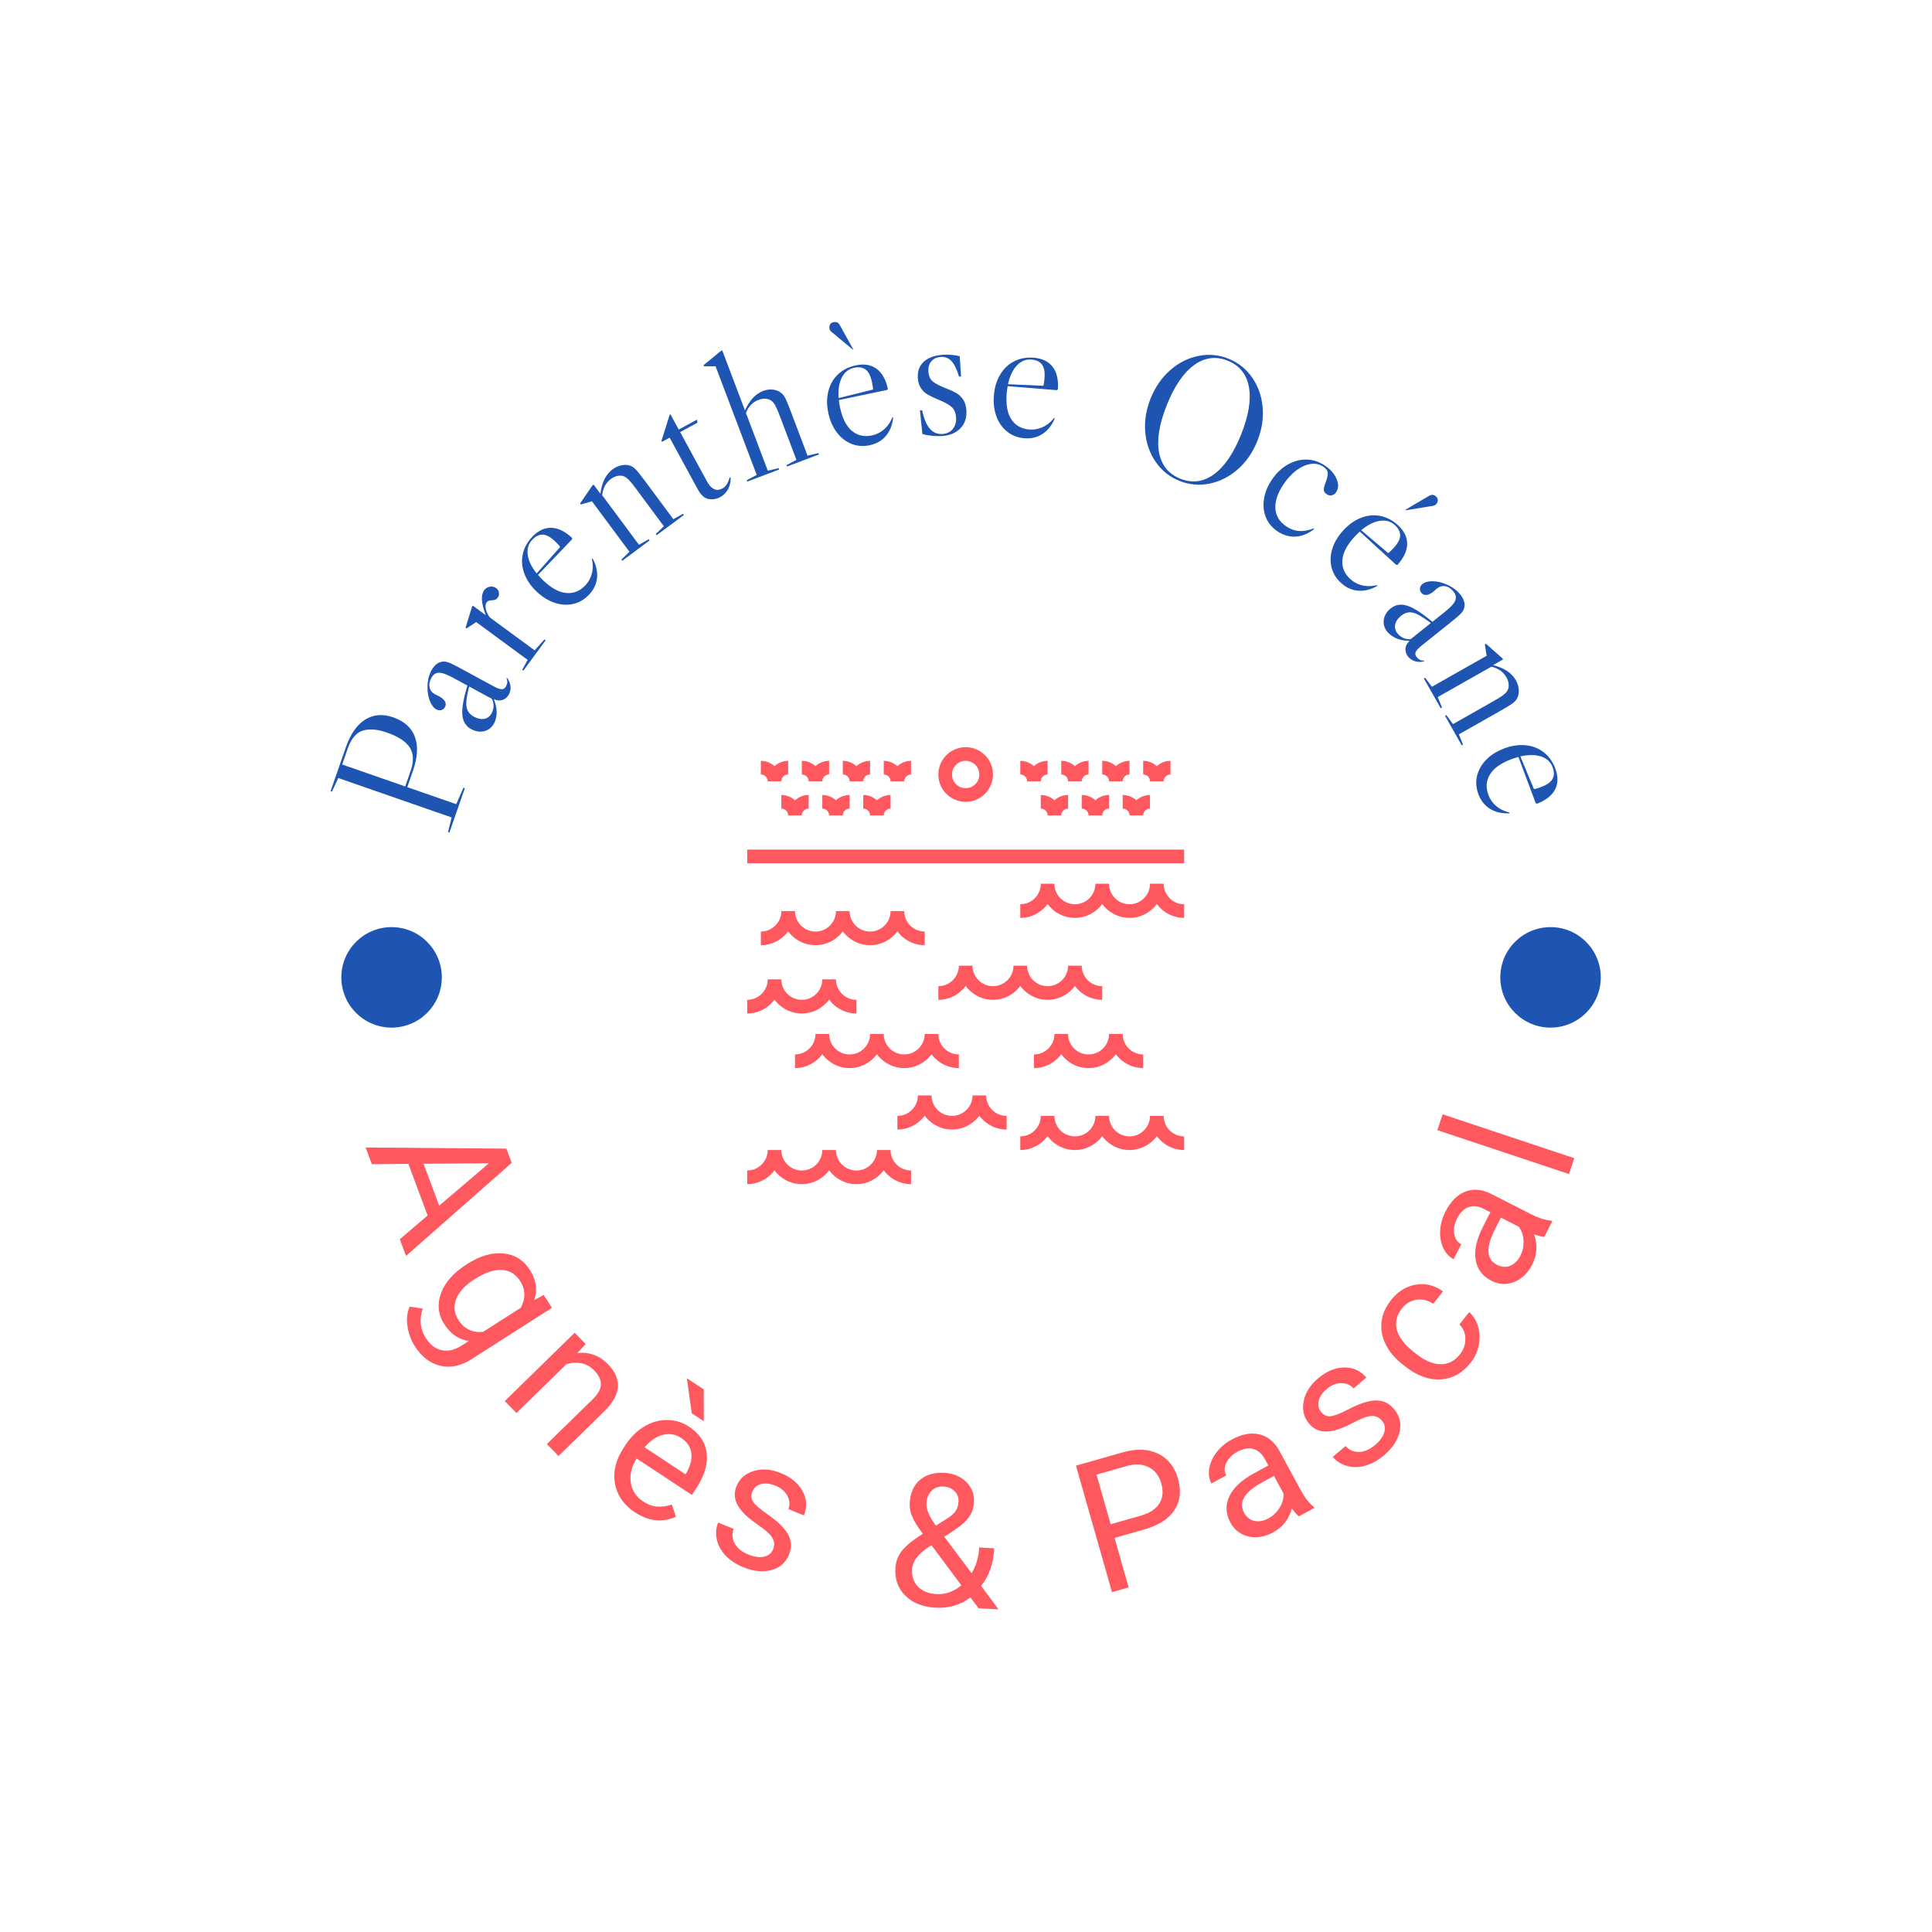<svg xmlns="http://www.w3.org/2000/svg" version="1.1" xmlns:xlink="http://www.w3.org/1999/xlink"
    xmlns:svgjs="http://svgjs.dev/svgjs" width="1500" height="1500" viewBox="0 0 1500 1500">
    <rect width="1500" height="1500" fill="#ffffff"></rect>
    <g transform="matrix(0.667,0,0,0.667,249.5,249.5)"><svg
            viewBox="0 0 280 280" data-background-color="#ffffff" preserveAspectRatio="xMidYMid meet" height="1500"
            width="1500" xmlns="http://www.w3.org/2000/svg" xmlns:xlink="http://www.w3.org/1999/xlink">
            <g id="tight-bounds" transform="matrix(1,0,0,1,0.14,0.14)"><svg
                    viewBox="0 0 279.72 279.72" height="279.72" width="279.72">
                    <g><svg viewBox="0 0 279.72 279.72" height="279.72" width="279.72">
                            <g><svg viewBox="0 0 279.72 279.72" height="279.72" width="279.72">
                                    <g id="textblocktransform"><svg viewBox="0 0 279.72 279.72" height="279.72"
                                            width="279.72" id="textblock">
                                            <g><svg viewBox="0 0 279.72 279.72" height="279.72" width="279.72">
                                                    <g transform="matrix(1,0,0,1,92.39,92.39)">
                                                        <svg viewBox="0 0 94.94 94.94"
                                                            height="94.94" width="94.94">
                                                            <g id="icon-0"><svg xmlns="http://www.w3.org/2000/svg"
                                                                    xml:space="preserve" viewBox="0 0 64 64" x="0" y="0"
                                                                    height="94.94" width="94.94"
                                                                    class="icon-jxe-0" data-fill-palette-color="accent"
                                                                    id="jxe-0">
                                                                    <path
                                                                        d="M0 15h64v2H0zM3 5h2c0-0.551 0.449-1 1-1V2c-0.771 0-1.468 0.3-2 0.78A2.98 2.98 0 0 0 2 2v2c0.551 0 1 0.449 1 1M9 5h2c0-0.551 0.449-1 1-1V2c-0.771 0-1.468 0.3-2 0.78A2.98 2.98 0 0 0 8 2v2c0.551 0 1 0.449 1 1M15 5h2c0-0.551 0.449-1 1-1V2c-0.771 0-1.468 0.3-2 0.78A2.98 2.98 0 0 0 14 2v2c0.551 0 1 0.449 1 1M5 7v2c0.551 0 1 0.449 1 1h2c0-0.551 0.449-1 1-1V7c-0.771 0-1.468 0.3-2 0.78A2.98 2.98 0 0 0 5 7M11 7v2c0.551 0 1 0.449 1 1h2c0-0.551 0.449-1 1-1V7c-0.771 0-1.468 0.3-2 0.78A2.98 2.98 0 0 0 11 7M17 7v2c0.551 0 1 0.449 1 1h2c0-0.551 0.449-1 1-1V7c-0.771 0-1.468 0.3-2 0.78A2.98 2.98 0 0 0 17 7M21 5h2c0-0.551 0.449-1 1-1V2c-0.771 0-1.468 0.3-2 0.78A2.98 2.98 0 0 0 20 2v2c0.551 0 1 0.449 1 1M41 5h2c0-0.551 0.449-1 1-1V2c-0.771 0-1.468 0.3-2 0.78A2.98 2.98 0 0 0 40 2v2c0.551 0 1 0.449 1 1M47 5h2c0-0.551 0.449-1 1-1V2c-0.771 0-1.468 0.3-2 0.78A2.98 2.98 0 0 0 46 2v2c0.551 0 1 0.449 1 1M53 5h2c0-0.551 0.449-1 1-1V2c-0.771 0-1.468 0.3-2 0.78A2.98 2.98 0 0 0 52 2v2c0.551 0 1 0.449 1 1M43 7v2c0.551 0 1 0.449 1 1h2c0-0.551 0.449-1 1-1V7c-0.771 0-1.468 0.3-2 0.78A2.98 2.98 0 0 0 43 7M49 7v2c0.551 0 1 0.449 1 1h2c0-0.551 0.449-1 1-1V7c-0.771 0-1.468 0.3-2 0.78A2.98 2.98 0 0 0 49 7M55 7v2c0.551 0 1 0.449 1 1h2c0-0.551 0.449-1 1-1V7c-0.771 0-1.468 0.3-2 0.78A2.98 2.98 0 0 0 55 7M59 5h2c0-0.551 0.449-1 1-1V2c-0.771 0-1.468 0.3-2 0.78A2.98 2.98 0 0 0 58 2v2c0.551 0 1 0.449 1 1M32 8c2.206 0 4-1.794 4-4s-1.794-4-4-4-4 1.794-4 4 1.794 4 4 4m0-6c1.103 0 2 0.897 2 2s-0.897 2-2 2-2-0.897-2-2 0.897-2 2-2M23 24h-2c0 1.654-1.346 3-3 3s-3-1.346-3-3h-2c0 1.654-1.346 3-3 3s-3-1.346-3-3H5c0 1.654-1.346 3-3 3v2c1.641 0 3.088-0.806 4-2.031C6.912 28.194 8.359 29 10 29s3.088-0.806 4-2.031C14.912 28.194 16.359 29 18 29s3.088-0.806 4-2.031C22.912 28.194 24.359 29 26 29v-2c-1.654 0-3-1.346-3-3M61 20h-2c0 1.654-1.346 3-3 3s-3-1.346-3-3h-2c0 1.654-1.346 3-3 3s-3-1.346-3-3h-2c0 1.654-1.346 3-3 3v2c1.641 0 3.088-0.806 4-2.031 0.912 1.225 2.359 2.031 4 2.031s3.088-0.806 4-2.031C52.912 24.194 54.359 25 56 25s3.088-0.806 4-2.031C60.912 24.194 62.359 25 64 25v-2c-1.654 0-3-1.346-3-3M44 37c1.641 0 3.088-0.806 4-2.031 0.912 1.225 2.359 2.031 4 2.031v-2c-1.654 0-3-1.346-3-3h-2c0 1.654-1.346 3-3 3s-3-1.346-3-3h-2c0 1.654-1.346 3-3 3s-3-1.346-3-3h-2c0 1.654-1.346 3-3 3v2c1.641 0 3.088-0.806 4-2.031 0.912 1.225 2.359 2.031 4 2.031s3.088-0.806 4-2.031C40.912 36.194 42.359 37 44 37M23 45c-1.654 0-3-1.346-3-3h-2c0 1.654-1.346 3-3 3s-3-1.346-3-3h-2c0 1.654-1.346 3-3 3v2c1.641 0 3.088-0.806 4-2.031 0.912 1.225 2.359 2.031 4 2.031s3.088-0.806 4-2.031C19.912 46.194 21.359 47 23 47s3.088-0.806 4-2.031C27.912 46.194 29.359 47 31 47v-2c-1.654 0-3-1.346-3-3h-2c0 1.654-1.346 3-3 3M21 59h-2c0 1.654-1.346 3-3 3s-3-1.346-3-3h-2c0 1.654-1.346 3-3 3s-3-1.346-3-3H3c0 1.654-1.346 3-3 3v2c1.641 0 3.088-0.806 4-2.031C4.912 63.194 6.359 64 8 64s3.088-0.806 4-2.031C12.912 63.194 14.359 64 16 64s3.088-0.806 4-2.031C20.912 63.194 22.359 64 24 64v-2c-1.654 0-3-1.346-3-3M61 54h-2c0 1.654-1.346 3-3 3s-3-1.346-3-3h-2c0 1.654-1.346 3-3 3s-3-1.346-3-3h-2c0 1.654-1.346 3-3 3v2c1.641 0 3.088-0.806 4-2.031 0.912 1.225 2.359 2.031 4 2.031s3.088-0.806 4-2.031C52.912 58.194 54.359 59 56 59s3.088-0.806 4-2.031C60.912 58.194 62.359 59 64 59v-2c-1.654 0-3-1.346-3-3M47 42h-2c0 1.654-1.346 3-3 3v2c1.641 0 3.088-0.806 4-2.031 0.912 1.225 2.359 2.031 4 2.031s3.088-0.806 4-2.031C54.912 46.194 56.359 47 58 47v-2c-1.654 0-3-1.346-3-3h-2c0 1.654-1.346 3-3 3s-3-1.346-3-3M4 36.969C4.912 38.194 6.359 39 8 39s3.088-0.806 4-2.031C12.912 38.194 14.359 39 16 39v-2c-1.654 0-3-1.346-3-3h-2c0 1.654-1.346 3-3 3s-3-1.346-3-3H3c0 1.654-1.346 3-3 3v2c1.641 0 3.088-0.806 4-2.031M35 51h-2c0 1.654-1.346 3-3 3s-3-1.346-3-3h-2c0 1.654-1.346 3-3 3v2c1.641 0 3.088-0.806 4-2.031 0.912 1.225 2.359 2.031 4 2.031s3.088-0.806 4-2.031C34.912 55.194 36.359 56 38 56v-2c-1.654 0-3-1.346-3-3"
                                                                        fill="#ff585f" data-fill-palette-color="accent">
                                                                    </path>
                                                                </svg></g>
                                                        </svg></g>
                                                    <g id="text-0">
                                                        <path
                                                            d="M19.754 97.545l-1.225 3.524 10.638 3.7 1.571-3.573 0.302 0.105-3.348 9.627-0.302-0.105 0.775-3.172-24.631-8.567-1.37 2.966-0.302-0.105 3.296-9.476c1.014-2.916 2.417-4.938 4.207-6.067 1.79-1.128 3.822-1.297 6.096-0.506v0c2.419 0.841 3.995 2.258 4.728 4.249 0.733 1.992 0.589 4.459-0.435 7.4zM5.572 92.74l-1.187 3.41 13.7 4.765 1.186-3.411c0.703-2.022 0.643-3.695-0.182-5.019-0.833-1.32-2.496-2.414-4.99-3.282v0c-2.072-0.721-3.821-0.859-5.246-0.416-1.423 0.437-2.517 1.755-3.281 3.953z"
                                                            fill="#1e55b3" data-fill-palette-color="primary"></path>
                                                        <path
                                                            d="M37.375 87.226c-0.477 0.879-1.179 1.439-2.106 1.679-0.924 0.235-1.875 0.087-2.854-0.444v0c-1.161-0.63-1.802-1.664-1.924-3.103-0.119-1.43 0.25-3.551 1.107-6.364v0l-3.165-1.717c-1.348-0.731-2.366-1.086-3.053-1.064-0.684 0.016-1.228 0.396-1.631 1.14v0c-0.391 0.721-0.515 1.405-0.373 2.051 0.143 0.646 0.539 1.146 1.19 1.499v0l0.96 0.475c0.58 0.315 0.98 0.676 1.199 1.083 0.213 0.404 0.213 0.802 0 1.195v0c-0.191 0.352-0.459 0.574-0.805 0.667-0.355 0.096-0.718 0.043-1.087-0.157v0c-0.557-0.302-1.019-0.905-1.385-1.81-0.367-0.904-0.539-1.908-0.518-3.011v0c-0.014-1.358 0.281-2.594 0.885-3.708v0c0.353-0.651 0.782-1.135 1.288-1.452 0.503-0.311 1.043-0.447 1.621-0.407v0c0.359 0.051 0.771 0.179 1.236 0.386 0.459 0.203 1.315 0.645 2.569 1.326v0l6.656 3.61c0.832 0.452 1.451 0.681 1.857 0.689 0.4 0.004 0.712-0.202 0.938-0.618v0c0.34-0.627 0.373-1.212 0.099-1.756v0l0.142-0.094c0.431 0.59 0.676 1.201 0.736 1.833 0.062 0.641-0.051 1.228-0.341 1.761v0c-0.328 0.604-0.779 1.003-1.356 1.199-0.571 0.199-1.17 0.158-1.8-0.122v0l-0.092 0.086c0.385 0.899 0.578 1.801 0.581 2.705 0.009 0.907-0.183 1.722-0.574 2.443zM36.858 85.011c0.267-0.492 0.408-1.011 0.424-1.557 0.009-0.549-0.118-1.077-0.382-1.584v0l-4.915-2.666c-0.356 1.37-0.561 2.468-0.615 3.296-0.06 0.825 0.044 1.492 0.313 2.002 0.267 0.501 0.714 0.922 1.341 1.262v0c0.815 0.442 1.566 0.595 2.254 0.461 0.691-0.141 1.218-0.546 1.58-1.214z"
                                                            fill="#1e55b3" data-fill-palette-color="primary"></path>
                                                        <path
                                                            d="M35.241 58.279c0.316-0.43 0.727-0.686 1.234-0.768 0.506-0.092 0.963 0.012 1.372 0.312v0c0.339 0.249 0.539 0.578 0.602 0.988 0.057 0.406-0.038 0.779-0.287 1.117v0c-0.158 0.215-0.335 0.354-0.53 0.418-0.194 0.073-0.443 0.113-0.747 0.121v0c-0.283 0.024-0.508 0.061-0.677 0.111-0.167 0.059-0.314 0.175-0.44 0.347v0c-0.249 0.339-0.302 0.833-0.159 1.484 0.147 0.645 0.431 1.239 0.852 1.78v0l9.748 7.158 2.126-2.373 0.258 0.19-4.831 6.579-0.258-0.19 1.183-2.134-11.183-8.212-2.086 1.372-0.226-0.166 1.402-4.53 0.184-0.25 2.814 2.066c-1-2.571-1.117-4.377-0.351-5.42z"
                                                            fill="#1e55b3" data-fill-palette-color="primary"></path>
                                                        <path
                                                            d="M58.75 52.064l-0.098-0.592 0.162-0.053 0.214 0.413c0.643 1.354 0.881 2.672 0.716 3.953-0.17 1.287-0.758 2.455-1.763 3.505v0c-0.982 1.026-2.126 1.685-3.43 1.978-1.3 0.288-2.642 0.199-4.025-0.266-1.387-0.46-2.702-1.285-3.945-2.475v0c-1.243-1.19-2.12-2.491-2.632-3.904-0.517-1.408-0.623-2.807-0.318-4.196 0.305-1.389 0.996-2.646 2.076-3.773v0c1.277-1.334 2.657-1.98 4.138-1.937 1.472 0.043 2.972 0.777 4.499 2.201v0l-0.015 0.304-7.401 7.732c0.459 0.513 0.833 0.909 1.122 1.185v0c1.734 1.66 3.391 2.572 4.97 2.736 1.588 0.163 2.987-0.386 4.195-1.648v0c0.618-0.645 1.066-1.412 1.343-2.301 0.283-0.883 0.347-1.838 0.192-2.862zM45.72 47.276c-0.858 0.896-1.197 1.998-1.017 3.305 0.175 1.303 0.822 2.652 1.942 4.047v0l5.11-5.743c-0.176-0.279-0.531-0.675-1.066-1.187v0c-1.031-0.987-1.943-1.486-2.735-1.497-0.793-0.011-1.537 0.347-2.234 1.075z"
                                                            fill="#1e55b3" data-fill-palette-color="primary"></path>
                                                        <path
                                                            d="M76.344 42.849l2.096-1.17 0.191 0.257-5.919 4.394-0.191-0.257 1.759-1.691-6.028-8.12c-0.612-0.825-1.091-1.424-1.435-1.8-0.341-0.37-0.677-0.644-1.009-0.821v0c-0.442-0.237-0.931-0.309-1.469-0.217-0.542 0.087-1.067 0.319-1.576 0.696v0c-1.082 0.803-1.71 1.975-1.886 3.518v0l7.99 10.762 2.128-1.194 0.191 0.257-5.952 4.418-0.19-0.257 1.758-1.692-8.15-10.979-2.398 0.697-0.167-0.225 2.674-3.916 0.249-0.185 1.491 2.008c0.287-2.455 1.172-4.233 2.655-5.335v0c0.659-0.489 1.366-0.79 2.121-0.902 0.751-0.118 1.42-0.028 2.005 0.268v0c0.347 0.166 0.719 0.471 1.116 0.916 0.397 0.445 1.036 1.261 1.918 2.45v0z"
                                                            fill="#1e55b3" data-fill-palette-color="primary"></path>
                                                        <path
                                                            d="M75.559 20.109l-1.821 5.775 0.166 0.137 1.634-0.889 6.06 11.13c0.392 0.72 0.79 1.256 1.193 1.606 0.406 0.356 0.881 0.565 1.423 0.626v0c0.809 0.106 1.586-0.043 2.33-0.449v0c0.72-0.392 1.285-0.973 1.694-1.742 0.412-0.763 0.595-1.599 0.548-2.508v0l-0.198-0.029c-0.186 0.648-0.406 1.159-0.658 1.532-0.244 0.376-0.55 0.664-0.919 0.865v0c-0.767 0.418-1.443 0.425-2.027 0.021v0c-0.465-0.255-0.92-0.79-1.363-1.604v0l-5.802-10.656 3.76-2.047-0.099-0.664-3.963 2.157-1.798-3.303z"
                                                            fill="#1e55b3" data-fill-palette-color="primary"></path>
                                                        <path
                                                            d="M105.5 29.042l2.364-0.563 0.113 0.299-6.932 2.625-0.113-0.3 2.154-1.147-3.581-9.457c-0.383-1.01-0.685-1.734-0.907-2.17-0.225-0.443-0.464-0.783-0.719-1.022v0c-0.36-0.349-0.805-0.554-1.335-0.618-0.539-0.067-1.104 0.012-1.697 0.236v0c-1.285 0.486-2.194 1.437-2.728 2.852v0l4.746 12.535 2.365-0.564 0.113 0.299-6.932 2.625-0.113-0.299 2.154-1.147-8.94-23.612-2.498 0.015-0.099-0.261 3.754-3.08 0.3-0.113 4.941 13.05c0.461-1.08 1.029-1.98 1.705-2.7 0.674-0.726 1.419-1.243 2.236-1.552v0c0.736-0.279 1.468-0.37 2.196-0.275 0.732 0.087 1.353 0.361 1.862 0.824v0c0.295 0.252 0.573 0.646 0.833 1.182 0.26 0.536 0.652 1.496 1.177 2.881v0z"
                                                            fill="#1e55b3" data-fill-palette-color="primary"></path>
                                                        <path
                                                            d="M123.692 21.252l0.254-0.544 0.163 0.047-0.056 0.462c-0.234 1.48-0.782 2.702-1.642 3.666-0.867 0.966-2.012 1.598-3.435 1.897v0c-1.39 0.292-2.706 0.19-3.948-0.305-1.235-0.497-2.292-1.328-3.17-2.493-0.885-1.163-1.504-2.587-1.858-4.27v0c-0.354-1.684-0.343-3.253 0.033-4.709 0.369-1.454 1.072-2.668 2.107-3.642 1.036-0.974 2.317-1.621 3.844-1.941v0c1.808-0.38 3.311-0.133 4.51 0.739 1.191 0.867 2.014 2.32 2.468 4.357v0l-0.184 0.243-10.474 2.2c0.089 0.683 0.175 1.221 0.257 1.612v0c0.493 2.349 1.345 4.038 2.556 5.064 1.218 1.032 2.683 1.368 4.392 1.009v0c0.875-0.184 1.677-0.563 2.408-1.139 0.732-0.569 1.324-1.321 1.775-2.253zM115.644 9.941c-1.214 0.255-2.116 0.972-2.706 2.152-0.592 1.174-0.819 2.652-0.683 4.437v0l7.46-1.853c0.013-0.33-0.057-0.857-0.209-1.582v0c-0.293-1.397-0.764-2.323-1.412-2.78-0.648-0.457-1.465-0.582-2.45-0.374zM115.409 5.902l-0.109 0.064-3.194-2.652-0.684-0.582c-0.422-0.32-0.711-0.563-0.869-0.727-0.152-0.172-0.247-0.35-0.285-0.533v0c-0.07-0.333-0.035-0.637 0.105-0.911 0.146-0.276 0.389-0.45 0.728-0.521v0c0.62-0.13 1.075 0.057 1.365 0.562v0z"
                                                            fill="#1e55b3" data-fill-palette-color="primary"></path>
                                                        <path
                                                            d="M134.979 7.119c-1.85 0.12-3.254 0.622-4.212 1.506-0.965 0.885-1.399 2.066-1.303 3.543v0c0.06 0.925 0.296 1.678 0.708 2.26 0.405 0.582 0.889 1.031 1.451 1.349 0.569 0.324 1.314 0.68 2.234 1.068v0c1.255 0.5 2.204 1.01 2.846 1.529 0.641 0.513 0.997 1.308 1.067 2.386v0c0.065 1.005-0.171 1.835-0.71 2.492-0.545 0.657-1.304 1.017-2.275 1.08v0c-1.085 0.07-1.992-0.315-2.722-1.156-0.729-0.835-1.284-2.169-1.663-4.002v0l-0.479 0.032 0.534 5.127c0.566 0.177 1.25 0.306 2.05 0.388 0.801 0.082 1.517 0.102 2.149 0.061v0c1.737-0.113 3.09-0.672 4.061-1.677 0.97-1.005 1.404-2.31 1.299-3.914v0c-0.064-0.978-0.309-1.771-0.736-2.378-0.42-0.608-0.915-1.073-1.484-1.397-0.562-0.318-1.316-0.66-2.262-1.026v0c-1.227-0.475-2.147-0.95-2.759-1.424-0.612-0.475-0.951-1.215-1.016-2.22v0c-0.058-0.892 0.158-1.627 0.648-2.207 0.491-0.573 1.172-0.888 2.044-0.945v0c0.952-0.062 1.733 0.245 2.345 0.92 0.612 0.675 1.156 1.793 1.631 3.353v0l0.43-0.028-0.286-4.392c-0.43-0.132-0.977-0.231-1.643-0.294-0.666-0.064-1.315-0.075-1.947-0.034z"
                                                            fill="#1e55b3" data-fill-palette-color="primary"></path>
                                                        <path
                                                            d="M158.679 21.297l0.398-0.449 0.143 0.092-0.185 0.427c-0.646 1.352-1.518 2.368-2.617 3.048-1.106 0.679-2.383 0.96-3.833 0.841v0c-1.416-0.116-2.648-0.588-3.698-1.416-1.043-0.828-1.82-1.925-2.33-3.291-0.517-1.367-0.706-2.908-0.566-4.623v0c0.14-1.715 0.597-3.216 1.371-4.505 0.768-1.289 1.786-2.253 3.056-2.891 1.27-0.639 2.682-0.895 4.238-0.768v0c1.841 0.15 3.212 0.814 4.113 1.991 0.895 1.17 1.27 2.797 1.127 4.879v0l-0.246 0.181-10.667-0.871c-0.109 0.68-0.18 1.22-0.213 1.619v0c-0.195 2.393 0.141 4.253 1.01 5.582 0.874 1.336 2.182 2.075 3.924 2.217v0c0.891 0.073 1.768-0.063 2.632-0.407 0.864-0.338 1.645-0.889 2.343-1.656zM154.181 8.164c-1.236-0.101-2.305 0.33-3.206 1.294-0.901 0.957-1.54 2.31-1.917 4.059v0l7.679 0.346c0.106-0.313 0.189-0.838 0.249-1.576v0c0.116-1.422-0.071-2.445-0.562-3.066-0.491-0.622-1.239-0.974-2.243-1.057z"
                                                            fill="#1e55b3" data-fill-palette-color="primary"></path>
                                                        <path
                                                            d="M196.968 7.974c2.135 0.858 3.854 2.232 5.157 4.121 1.303 1.889 2.059 4.051 2.267 6.484 0.202 2.431-0.19 4.872-1.175 7.322v0c-0.985 2.45-2.391 4.483-4.219 6.099-1.834 1.613-3.875 2.65-6.124 3.112-2.248 0.462-4.44 0.264-6.574-0.594v0c-2.135-0.858-3.854-2.232-5.157-4.121-1.303-1.889-2.059-4.051-2.267-6.484-0.202-2.431 0.19-4.872 1.175-7.322v0c0.985-2.45 2.391-4.483 4.219-6.099 1.834-1.613 3.875-2.65 6.124-3.112 2.248-0.462 4.44-0.264 6.574 0.594zM183.578 18.008c-1.646 4.096-2.215 7.533-1.707 10.31 0.506 2.783 2.045 4.692 4.619 5.727v0c2.574 1.035 5.007 0.722 7.298-0.937 2.289-1.653 4.256-4.528 5.902-8.624v0c1.646-4.096 2.218-7.539 1.715-10.329-0.501-2.796-2.038-4.711-4.612-5.745v0c-2.574-1.035-5.009-0.716-7.305 0.956-2.294 1.665-4.264 4.546-5.91 8.642z"
                                                            fill="#1e55b3" data-fill-palette-color="primary"></path>
                                                        <path
                                                            d="M217.889 31.178c-1.254-0.836-2.587-1.265-4.001-1.286-1.413-0.021-2.781 0.354-4.103 1.123-1.328 0.765-2.47 1.864-3.424 3.295v0c-0.921 1.381-1.486 2.792-1.693 4.233-0.209 1.431-0.061 2.753 0.445 3.965 0.512 1.215 1.351 2.211 2.516 2.988v0c1.204 0.803 2.465 1.183 3.784 1.141 1.313-0.046 2.58-0.503 3.801-1.372v0l0.369-0.283-0.08-0.15-0.566 0.2c-1.019 0.338-1.966 0.46-2.841 0.366-0.875-0.095-1.717-0.412-2.528-0.953v0c-1.498-0.999-2.3-2.296-2.407-3.89-0.112-1.598 0.47-3.354 1.746-5.268v0c0.847-1.27 1.79-2.293 2.828-3.067 1.04-0.765 2.069-1.221 3.088-1.367 1.014-0.15 1.917 0.04 2.71 0.569v0c0.66 0.44 0.996 0.917 1.007 1.429 0.002 0.514-0.147 1.164-0.447 1.95v0c-0.263 0.682-0.404 1.213-0.425 1.592-0.019 0.388 0.191 0.729 0.63 1.022v0c0.377 0.252 0.752 0.333 1.123 0.244 0.374-0.079 0.686-0.308 0.938-0.685v0c0.54-0.81 0.569-1.773 0.087-2.888-0.473-1.117-1.326-2.087-2.557-2.908z"
                                                            fill="#1e55b3" data-fill-palette-color="primary"></path>
                                                        <path
                                                            d="M228.653 57.29l0.589-0.111 0.057 0.16-0.408 0.224c-1.339 0.674-2.65 0.943-3.935 0.807-1.29-0.14-2.472-0.701-3.545-1.681v0c-1.049-0.958-1.734-2.086-2.057-3.384-0.318-1.293-0.26-2.636 0.173-4.03 0.428-1.398 1.222-2.731 2.383-4.001v0c1.161-1.27 2.441-2.177 3.842-2.722 1.396-0.549 2.792-0.687 4.187-0.415 1.395 0.272 2.669 0.935 3.821 1.988v0c1.364 1.246 2.041 2.61 2.032 4.093-0.009 1.473-0.708 2.989-2.097 4.547v0l-0.304-0.007-7.901-7.22c-0.503 0.471-0.889 0.854-1.159 1.149v0c-1.619 1.772-2.493 3.449-2.62 5.032-0.127 1.592 0.455 2.977 1.745 4.155v0c0.66 0.603 1.437 1.033 2.331 1.29 0.89 0.262 1.845 0.304 2.866 0.126zM233.138 44.153c-0.916-0.837-2.025-1.15-3.328-0.941-1.298 0.205-2.632 0.883-4 2.035v0l5.859 4.976c0.275-0.182 0.662-0.547 1.162-1.093v0c0.963-1.053 1.44-1.976 1.433-2.769-0.007-0.793-0.383-1.529-1.126-2.208zM235.401 40.801l0.062 0.11 4.091-0.665 0.892-0.146c0.521-0.066 0.891-0.13 1.11-0.192 0.224-0.067 0.398-0.169 0.525-0.307v0c0.229-0.251 0.351-0.533 0.365-0.845 0.014-0.312-0.104-0.583-0.355-0.812v0c-0.468-0.427-0.957-0.5-1.468-0.217v0z"
                                                            fill="#1e55b3" data-fill-palette-color="primary"></path>
                                                        <path
                                                            d="M231.441 67.269c-0.625-0.781-0.868-1.646-0.729-2.593 0.143-0.942 0.649-1.761 1.52-2.457v0c1.031-0.824 2.234-1.013 3.607-0.566 1.364 0.446 3.175 1.611 5.432 3.495v0l2.813-2.249c1.198-0.958 1.92-1.757 2.167-2.399 0.251-0.636 0.112-1.285-0.416-1.946v0c-0.512-0.641-1.094-1.021-1.745-1.141-0.651-0.12-1.265 0.051-1.844 0.513v0l-0.811 0.7c-0.516 0.412-1.004 0.64-1.463 0.683-0.455 0.039-0.822-0.115-1.102-0.464v0c-0.25-0.313-0.35-0.646-0.301-1.001 0.05-0.364 0.239-0.678 0.568-0.941v0c0.495-0.396 1.23-0.586 2.205-0.572 0.976 0.014 1.968 0.245 2.976 0.694v0c1.257 0.515 2.281 1.267 3.072 2.257v0c0.462 0.578 0.741 1.162 0.837 1.752 0.091 0.584 0.006 1.135-0.255 1.651v0c-0.187 0.311-0.465 0.641-0.836 0.988-0.366 0.344-1.106 0.961-2.221 1.852v0l-5.914 4.729c-0.74 0.591-1.192 1.072-1.356 1.443-0.159 0.367-0.091 0.735 0.204 1.104v0c0.446 0.557 0.972 0.815 1.579 0.774v0l0.031 0.167c-0.711 0.167-1.37 0.156-1.974-0.035-0.614-0.192-1.111-0.525-1.49-0.999v0c-0.429-0.536-0.621-1.108-0.578-1.715 0.039-0.603 0.31-1.14 0.813-1.61v0l-0.044-0.119c-0.978 0.005-1.884-0.167-2.718-0.516-0.839-0.345-1.515-0.838-2.027-1.479zM233.683 67.654c0.35 0.438 0.773 0.769 1.269 0.996 0.502 0.222 1.038 0.31 1.608 0.264v0l4.367-3.492c-1.123-0.861-2.056-1.477-2.797-1.848-0.736-0.376-1.392-0.539-1.967-0.49-0.566 0.051-1.127 0.299-1.684 0.745v0c-0.724 0.579-1.157 1.211-1.3 1.897-0.139 0.691 0.029 1.334 0.504 1.928z"
                                                            fill="#1e55b3" data-fill-palette-color="primary"></path>
                                                        <path
                                                            d="M247.018 89.601l0.903 2.224-0.279 0.158-3.632-6.415 0.278-0.158 1.463 1.954 8.8-4.983c0.894-0.506 1.548-0.907 1.962-1.204 0.409-0.293 0.722-0.593 0.939-0.899v0c0.289-0.409 0.422-0.886 0.396-1.432-0.019-0.548-0.185-1.098-0.497-1.649v0c-0.664-1.172-1.75-1.94-3.259-2.305v0l-11.663 6.605 0.923 2.259-0.279 0.158-3.652-6.45 0.278-0.157 1.463 1.953 11.898-6.738-0.396-2.465 0.244-0.138 3.557 3.135 0.153 0.27-2.176 1.232c2.401 0.587 4.057 1.684 4.967 3.291v0c0.404 0.714 0.616 1.452 0.635 2.216 0.024 0.76-0.147 1.413-0.513 1.957v0c-0.207 0.324-0.556 0.656-1.046 0.995-0.49 0.339-1.379 0.873-2.668 1.603v0z"
                                                            fill="#1e55b3" data-fill-palette-color="primary"></path>
                                                        <path
                                                            d="M257.434 106.413l0.576 0.169-0.022 0.169-0.465 0.013c-1.499-0.009-2.789-0.366-3.872-1.072-1.085-0.712-1.882-1.749-2.392-3.11v0c-0.498-1.33-0.595-2.647-0.292-3.949 0.305-1.296 0.968-2.466 1.988-3.51 1.017-1.05 2.331-1.876 3.942-2.478v0c1.611-0.603 3.165-0.828 4.66-0.676 1.493 0.146 2.799 0.658 3.918 1.536 1.119 0.877 1.951 2.047 2.497 3.508v0c0.647 1.73 0.63 3.253-0.052 4.57-0.679 1.308-1.991 2.339-3.937 3.095v0l-0.268-0.145-3.75-10.024c-0.662 0.191-1.18 0.356-1.555 0.496v0c-2.248 0.841-3.789 1.937-4.622 3.288-0.837 1.36-0.949 2.858-0.337 4.494v0c0.313 0.837 0.809 1.573 1.488 2.21 0.673 0.638 1.505 1.11 2.495 1.416zM267.406 96.755c-0.435-1.162-1.28-1.946-2.535-2.351-1.249-0.408-2.745-0.411-4.489-0.009v0l2.954 7.097c0.328-0.037 0.838-0.185 1.532-0.444v0c1.337-0.5 2.182-1.105 2.536-1.814 0.354-0.709 0.355-1.535 0.002-2.479z"
                                                            fill="#1e55b3" data-fill-palette-color="primary"></path>
                                                        <path
                                                            d="M4.201 142.401c0-6.029 4.888-10.917 10.917-10.917 6.029 0 10.917 4.888 10.917 10.917 0 6.029-4.888 10.917-10.917 10.917-6.029 0-10.917-4.888-10.917-10.917z"
                                                            fill="#1e55b3" data-fill-palette-color="primary"></path>
                                                        <path
                                                            d="M256.025 142.401c0-6.029 4.888-10.917 10.916-10.917 6.029 0 10.917 4.888 10.917 10.917 0 6.029-4.888 10.917-10.917 10.917-6.029 0-10.917-4.888-10.916-10.917z"
                                                            fill="#1e55b3" data-fill-palette-color="primary"></path>
                                                    </g>
                                                    <g id="text-1">
                                                        <path
                                                            d="M16.907 199.301l6.039-5.164-4.18-11.22-7.932 0.084-1.355-3.637 30.59 0.249 1.152 3.093-22.963 20.223zM36.286 182.784l-14.216 0.119 3.391 9.102z"
                                                            fill="#ff585f" data-fill-palette-color="secondary"></path>
                                                        <path
                                                            d="M31.505 204.699v0c2.794-1.783 5.426-2.554 7.899-2.313 2.472 0.241 4.386 1.424 5.743 3.549v0c1.396 2.187 1.715 4.384 0.957 6.593v0l2.073-1.122 1.787 2.799-17.47 11.153c-2.316 1.478-4.578 1.957-6.785 1.436-2.217-0.523-4.064-1.943-5.543-4.259v0c-0.822-1.287-1.352-2.725-1.59-4.313-0.239-1.588-0.085-3.015 0.459-4.281v0l2.855 0.42c-0.788 2.347-0.576 4.47 0.637 6.37v0c0.951 1.49 2.113 2.381 3.488 2.675 1.369 0.297 2.812-0.039 4.329-1.007v0l1.543-0.985c-2.193-0.325-3.966-1.547-5.319-3.666v0c-1.338-2.097-1.577-4.329-0.716-6.699 0.857-2.375 2.742-4.492 5.653-6.35zM33.124 207.997v0c-2.018 1.288-3.337 2.716-3.958 4.283-0.625 1.562-0.462 3.088 0.489 4.577v0c1.231 1.928 3.012 2.785 5.343 2.571v0l8.17-5.216c1.109-2.03 1.067-3.98-0.128-5.852v0c-0.951-1.49-2.274-2.286-3.971-2.39-1.693-0.098-3.674 0.577-5.945 2.027z"
                                                            fill="#ff585f" data-fill-palette-color="secondary"></path>
                                                        <path
                                                            d="M54.898 219.615l2.4 2.453-1.826 1.953c2.592-0.269 4.804 0.534 6.637 2.408v0c3.138 3.208 2.912 6.596-0.678 10.164v0l-10.032 9.814-2.539-2.596 10.046-9.828c1.087-1.082 1.65-2.123 1.69-3.122 0.044-1.004-0.442-2.026-1.459-3.064v0c-0.825-0.844-1.772-1.363-2.84-1.56-1.073-0.2-2.147-0.12-3.221 0.241v0l-10.819 10.583-2.539-2.596z"
                                                            fill="#ff585f" data-fill-palette-color="secondary"></path>
                                                        <path
                                                            d="M67.974 258.629v0c-2.405-1.585-3.843-3.663-4.314-6.234-0.467-2.576 0.172-5.186 1.915-7.83v0l0.363-0.552c1.16-1.759 2.533-3.11 4.121-4.052 1.584-0.937 3.237-1.397 4.959-1.38 1.716 0.013 3.282 0.486 4.696 1.418v0c2.305 1.519 3.596 3.456 3.873 5.811 0.279 2.364-0.514 4.96-2.378 7.789v0l-0.832 1.261-12.018-7.921c-1.108 1.778-1.528 3.53-1.26 5.255 0.272 1.72 1.159 3.076 2.663 4.067v0c1.075 0.708 2.127 1.087 3.157 1.135 1.032 0.057 2.065-0.092 3.1-0.449v0l0.893 2.661c-2.991 1.303-5.971 0.976-8.938-0.979zM78.074 242.488v0c-1.225-0.807-2.546-1.039-3.963-0.695-1.417 0.344-2.754 1.252-4.011 2.723v0l8.886 5.857 0.149-0.226c0.927-1.601 1.3-3.069 1.117-4.403-0.188-1.338-0.914-2.424-2.178-3.256zM82.942 231.92l0.006 6.916-2.606-1.718-1.058-7.609z"
                                                            fill="#ff585f" data-fill-palette-color="secondary"></path>
                                                        <path
                                                            d="M98.006 266.69v0c0.369-0.908 0.314-1.755-0.165-2.541-0.482-0.779-1.501-1.698-3.058-2.756-1.55-1.056-2.723-2.04-3.517-2.953-0.792-0.92-1.283-1.829-1.472-2.726-0.198-0.894-0.099-1.826 0.295-2.796v0c0.656-1.612 1.894-2.7 3.714-3.262 1.817-0.556 3.785-0.404 5.904 0.458v0c2.23 0.907 3.806 2.218 4.728 3.932 0.916 1.712 1.009 3.466 0.278 5.264v0l-3.382-1.376c0.374-0.92 0.308-1.872-0.199-2.856-0.513-0.986-1.363-1.721-2.549-2.203v0c-1.223-0.498-2.289-0.621-3.196-0.372-0.91 0.256-1.54 0.813-1.89 1.672v0c-0.329 0.809-0.257 1.551 0.218 2.227 0.474 0.675 1.474 1.543 3.001 2.603 1.529 1.054 2.706 2.055 3.53 3.002 0.833 0.944 1.35 1.885 1.551 2.823 0.207 0.941 0.098 1.937-0.329 2.987v0c-0.716 1.76-1.995 2.885-3.836 3.375-1.832 0.486-3.869 0.273-6.111-0.64v0c-1.575-0.641-2.858-1.487-3.848-2.537-0.985-1.048-1.616-2.212-1.895-3.493-0.279-1.28-0.182-2.5 0.291-3.661v0l3.363 1.368c-0.396 1.149-0.305 2.227 0.273 3.232 0.571 1.003 1.549 1.786 2.932 2.349v0c1.272 0.518 2.396 0.676 3.371 0.475 0.983-0.205 1.649-0.736 1.998-1.595z"
                                                            fill="#ff585f" data-fill-palette-color="secondary"></path>
                                                        <path
                                                            d="M124.58 270.81v0c0.075-1.372 0.527-2.613 1.356-3.723 0.829-1.11 2.363-2.369 4.604-3.775v0c-1.187-1.614-1.972-2.903-2.353-3.865-0.375-0.962-0.537-1.909-0.486-2.842v0c0.118-2.164 0.85-3.827 2.196-4.989 1.345-1.155 3.117-1.673 5.314-1.553v0c1.958 0.107 3.548 0.765 4.771 1.974 1.216 1.215 1.776 2.692 1.681 4.43v0c-0.063 1.152-0.411 2.198-1.043 3.138-0.639 0.94-1.714 1.907-3.224 2.9v0l-2.182 1.433 5.938 7.928c0.985-1.649 1.534-3.512 1.648-5.59v0l3.266 0.179c-0.182 3.336-1.136 6.055-2.86 8.158v0l3.808 5.107-4.345-0.238-1.784-2.361c-1.013 0.813-2.181 1.41-3.504 1.792-1.323 0.375-2.66 0.526-4.012 0.452v0c-2.783-0.152-4.977-1.01-6.581-2.574-1.604-1.57-2.34-3.564-2.208-5.981zM133.531 276.408v0c1.924 0.105 3.722-0.531 5.393-1.909v0l-6.496-8.71-0.675 0.434c-2.272 1.492-3.455 3.087-3.547 4.785v0c-0.084 1.538 0.348 2.801 1.296 3.788 0.948 0.98 2.291 1.518 4.029 1.612zM131.333 256.693v0c-0.068 1.252 0.615 2.862 2.05 4.831v0l2.406-1.502c0.92-0.584 1.559-1.15 1.916-1.698 0.357-0.548 0.558-1.228 0.602-2.041v0c0.048-0.872-0.239-1.619-0.859-2.241-0.621-0.615-1.427-0.95-2.419-1.003v0c-1.072-0.059-1.941 0.258-2.607 0.949-0.666 0.692-1.029 1.593-1.089 2.705z"
                                                            fill="#ff585f" data-fill-palette-color="secondary"></path>
                                                        <path
                                                            d="M178.68 262.353l-6.474 1.845 3.064 10.755-3.617 1.03-7.831-27.484 10.13-2.886c3.008-0.857 5.583-0.762 7.726 0.285 2.144 1.053 3.577 2.843 4.296 5.37v0c0.76 2.668 0.512 4.961-0.744 6.879-1.256 1.918-3.44 3.32-6.55 4.206zM168.289 250.451l3.07 10.774 6.512-1.855c1.943-0.554 3.298-1.432 4.065-2.635 0.773-1.205 0.914-2.67 0.423-4.395v0c-0.466-1.635-1.355-2.797-2.668-3.484-1.306-0.689-2.865-0.796-4.678-0.321v0z"
                                                            fill="#ff585f" data-fill-palette-color="secondary"></path>
                                                        <path
                                                            d="M215.607 257.696l-3.35 1.818c-0.382-0.271-0.888-0.846-1.517-1.726v0c-0.646 2.346-1.997 4.078-4.054 5.195v0c-1.84 0.999-3.631 1.3-5.372 0.902-1.744-0.404-3.051-1.405-3.92-3.005v0c-1.053-1.94-1.134-3.85-0.243-5.73 0.895-1.874 2.681-3.539 5.359-4.992v0l3.112-1.69-0.797-1.468c-0.605-1.113-1.421-1.82-2.448-2.12-1.028-0.299-2.192-0.096-3.493 0.611v0c-1.137 0.617-1.936 1.423-2.398 2.417-0.456 0.991-0.461 1.897-0.016 2.718v0l-3.208 1.742c-0.506-0.932-0.665-2.014-0.477-3.247 0.191-1.227 0.716-2.399 1.573-3.517 0.857-1.118 1.966-2.046 3.326-2.785v0c2.151-1.168 4.127-1.546 5.928-1.136 1.804 0.416 3.241 1.553 4.309 3.408v0l4.668 8.598c0.929 1.711 1.886 2.956 2.87 3.734v0zM205.643 259.952v0c1.002-0.544 1.812-1.317 2.429-2.32 0.617-1.003 0.901-2.03 0.853-3.081v0l-2.076-3.824-2.505 1.36c-3.909 2.122-5.243 4.326-4.002 6.612v0c0.544 1.002 1.303 1.603 2.276 1.803 0.974 0.2 1.982 0.017 3.025-0.55z"
                                                            fill="#ff585f" data-fill-palette-color="secondary"></path>
                                                        <path
                                                            d="M230.328 238.736v0c-0.632-0.75-1.407-1.095-2.325-1.036-0.914 0.064-2.202 0.539-3.862 1.424-1.656 0.881-3.073 1.461-4.252 1.739-1.183 0.273-2.215 0.284-3.098 0.034-0.883-0.241-1.662-0.762-2.337-1.562v0c-1.122-1.331-1.508-2.932-1.159-4.805 0.353-1.868 1.404-3.539 3.153-5.013v0c1.841-1.552 3.734-2.337 5.681-2.355 1.942-0.014 3.538 0.72 4.788 2.204v0l-2.792 2.353c-0.64-0.76-1.514-1.144-2.62-1.153-1.112-0.005-2.157 0.405-3.136 1.23v0c-1.01 0.851-1.615 1.736-1.816 2.657-0.197 0.925 0.003 1.742 0.6 2.45v0c0.563 0.668 1.254 0.949 2.072 0.844 0.818-0.105 2.052-0.587 3.701-1.445 1.645-0.863 3.078-1.439 4.3-1.728 1.223-0.298 2.296-0.318 3.22-0.059 0.93 0.254 1.76 0.815 2.491 1.681v0c1.225 1.453 1.626 3.108 1.202 4.965-0.422 1.848-1.559 3.551-3.409 5.112v0c-1.3 1.096-2.646 1.838-4.038 2.226-1.386 0.384-2.71 0.401-3.972 0.052-1.262-0.349-2.297-1.003-3.106-1.961v0l2.777-2.341c0.833 0.885 1.829 1.306 2.987 1.263 1.153-0.039 2.301-0.54 3.443-1.503v0c1.05-0.885 1.713-1.806 1.989-2.762 0.276-0.966 0.116-1.803-0.482-2.511z"
                                                            fill="#ff585f" data-fill-palette-color="secondary"></path>
                                                        <path
                                                            d="M247.252 224.309v0c0.807-1.02 1.202-2.153 1.185-3.4-0.017-1.247-0.452-2.276-1.306-3.088v0l2.129-2.69c0.91 0.806 1.557 1.853 1.939 3.143 0.387 1.284 0.435 2.636 0.145 4.056-0.286 1.415-0.876 2.687-1.77 3.816v0c-1.792 2.264-3.973 3.467-6.544 3.61-2.576 0.138-5.176-0.831-7.801-2.908v0l-0.479-0.379c-1.621-1.283-2.828-2.719-3.62-4.307-0.794-1.598-1.097-3.229-0.912-4.893 0.186-1.664 0.879-3.254 2.08-4.771v0c1.477-1.867 3.266-2.977 5.366-3.33 2.09-0.353 4.063 0.137 5.917 1.469v0l-2.129 2.69c-1.143-0.769-2.353-1.063-3.627-0.881-1.274 0.191-2.337 0.825-3.19 1.902v0c-1.142 1.443-1.508 2.974-1.096 4.593 0.412 1.618 1.603 3.208 3.574 4.768v0l0.542 0.428c1.919 1.519 3.709 2.293 5.368 2.323 1.66 0.03 3.07-0.687 4.229-2.151z"
                                                            fill="#ff585f" data-fill-palette-color="secondary"></path>
                                                        <path
                                                            d="M267.322 195.394l-1.733 3.394c-0.468-0.007-1.211-0.195-2.228-0.564v0c0.795 2.3 0.66 4.492-0.404 6.577v0c-0.952 1.865-2.258 3.126-3.919 3.783-1.667 0.654-3.311 0.567-4.932-0.26v0c-1.966-1.004-3.113-2.533-3.442-4.588-0.323-2.052 0.209-4.435 1.594-7.149v0l1.61-3.153-1.488-0.76c-1.128-0.576-2.201-0.697-3.218-0.362-1.017 0.334-1.862 1.161-2.534 2.479v0c-0.588 1.152-0.791 2.269-0.61 3.35 0.185 1.075 0.693 1.825 1.525 2.25v0l-1.66 3.252c-0.944-0.482-1.688-1.285-2.231-2.408-0.536-1.12-0.767-2.383-0.693-3.79 0.074-1.407 0.463-2.8 1.167-4.178v0c1.113-2.18 2.528-3.61 4.246-4.29 1.724-0.677 3.551-0.553 5.481 0.372v0l8.713 4.448c1.734 0.885 3.227 1.371 4.479 1.456v0zM260.383 202.891v0c0.518-1.016 0.748-2.111 0.69-3.286-0.059-1.176-0.405-2.183-1.04-3.024v0l-3.875-1.979-1.296 2.54c-2.022 3.962-1.875 6.534 0.441 7.716v0c1.016 0.518 1.981 0.585 2.897 0.198 0.916-0.386 1.644-1.108 2.183-2.165z"
                                                            fill="#ff585f" data-fill-palette-color="secondary"></path>
                                                        <path
                                                            d="M243.492 172.154l28.604 9.528-1.148 3.445-28.603-9.528z"
                                                            fill="#ff585f" data-fill-palette-color="secondary"></path>
                                                    </g>
                                                </svg></g>
                                        </svg></g>
                                </svg></g>
                            <g></g>
                        </svg></g>
                    <defs></defs>
                </svg>
                <rect width="279.72" height="279.72" fill="none" stroke="none" visibility="hidden"></rect>
            </g>
        </svg></g>
</svg>